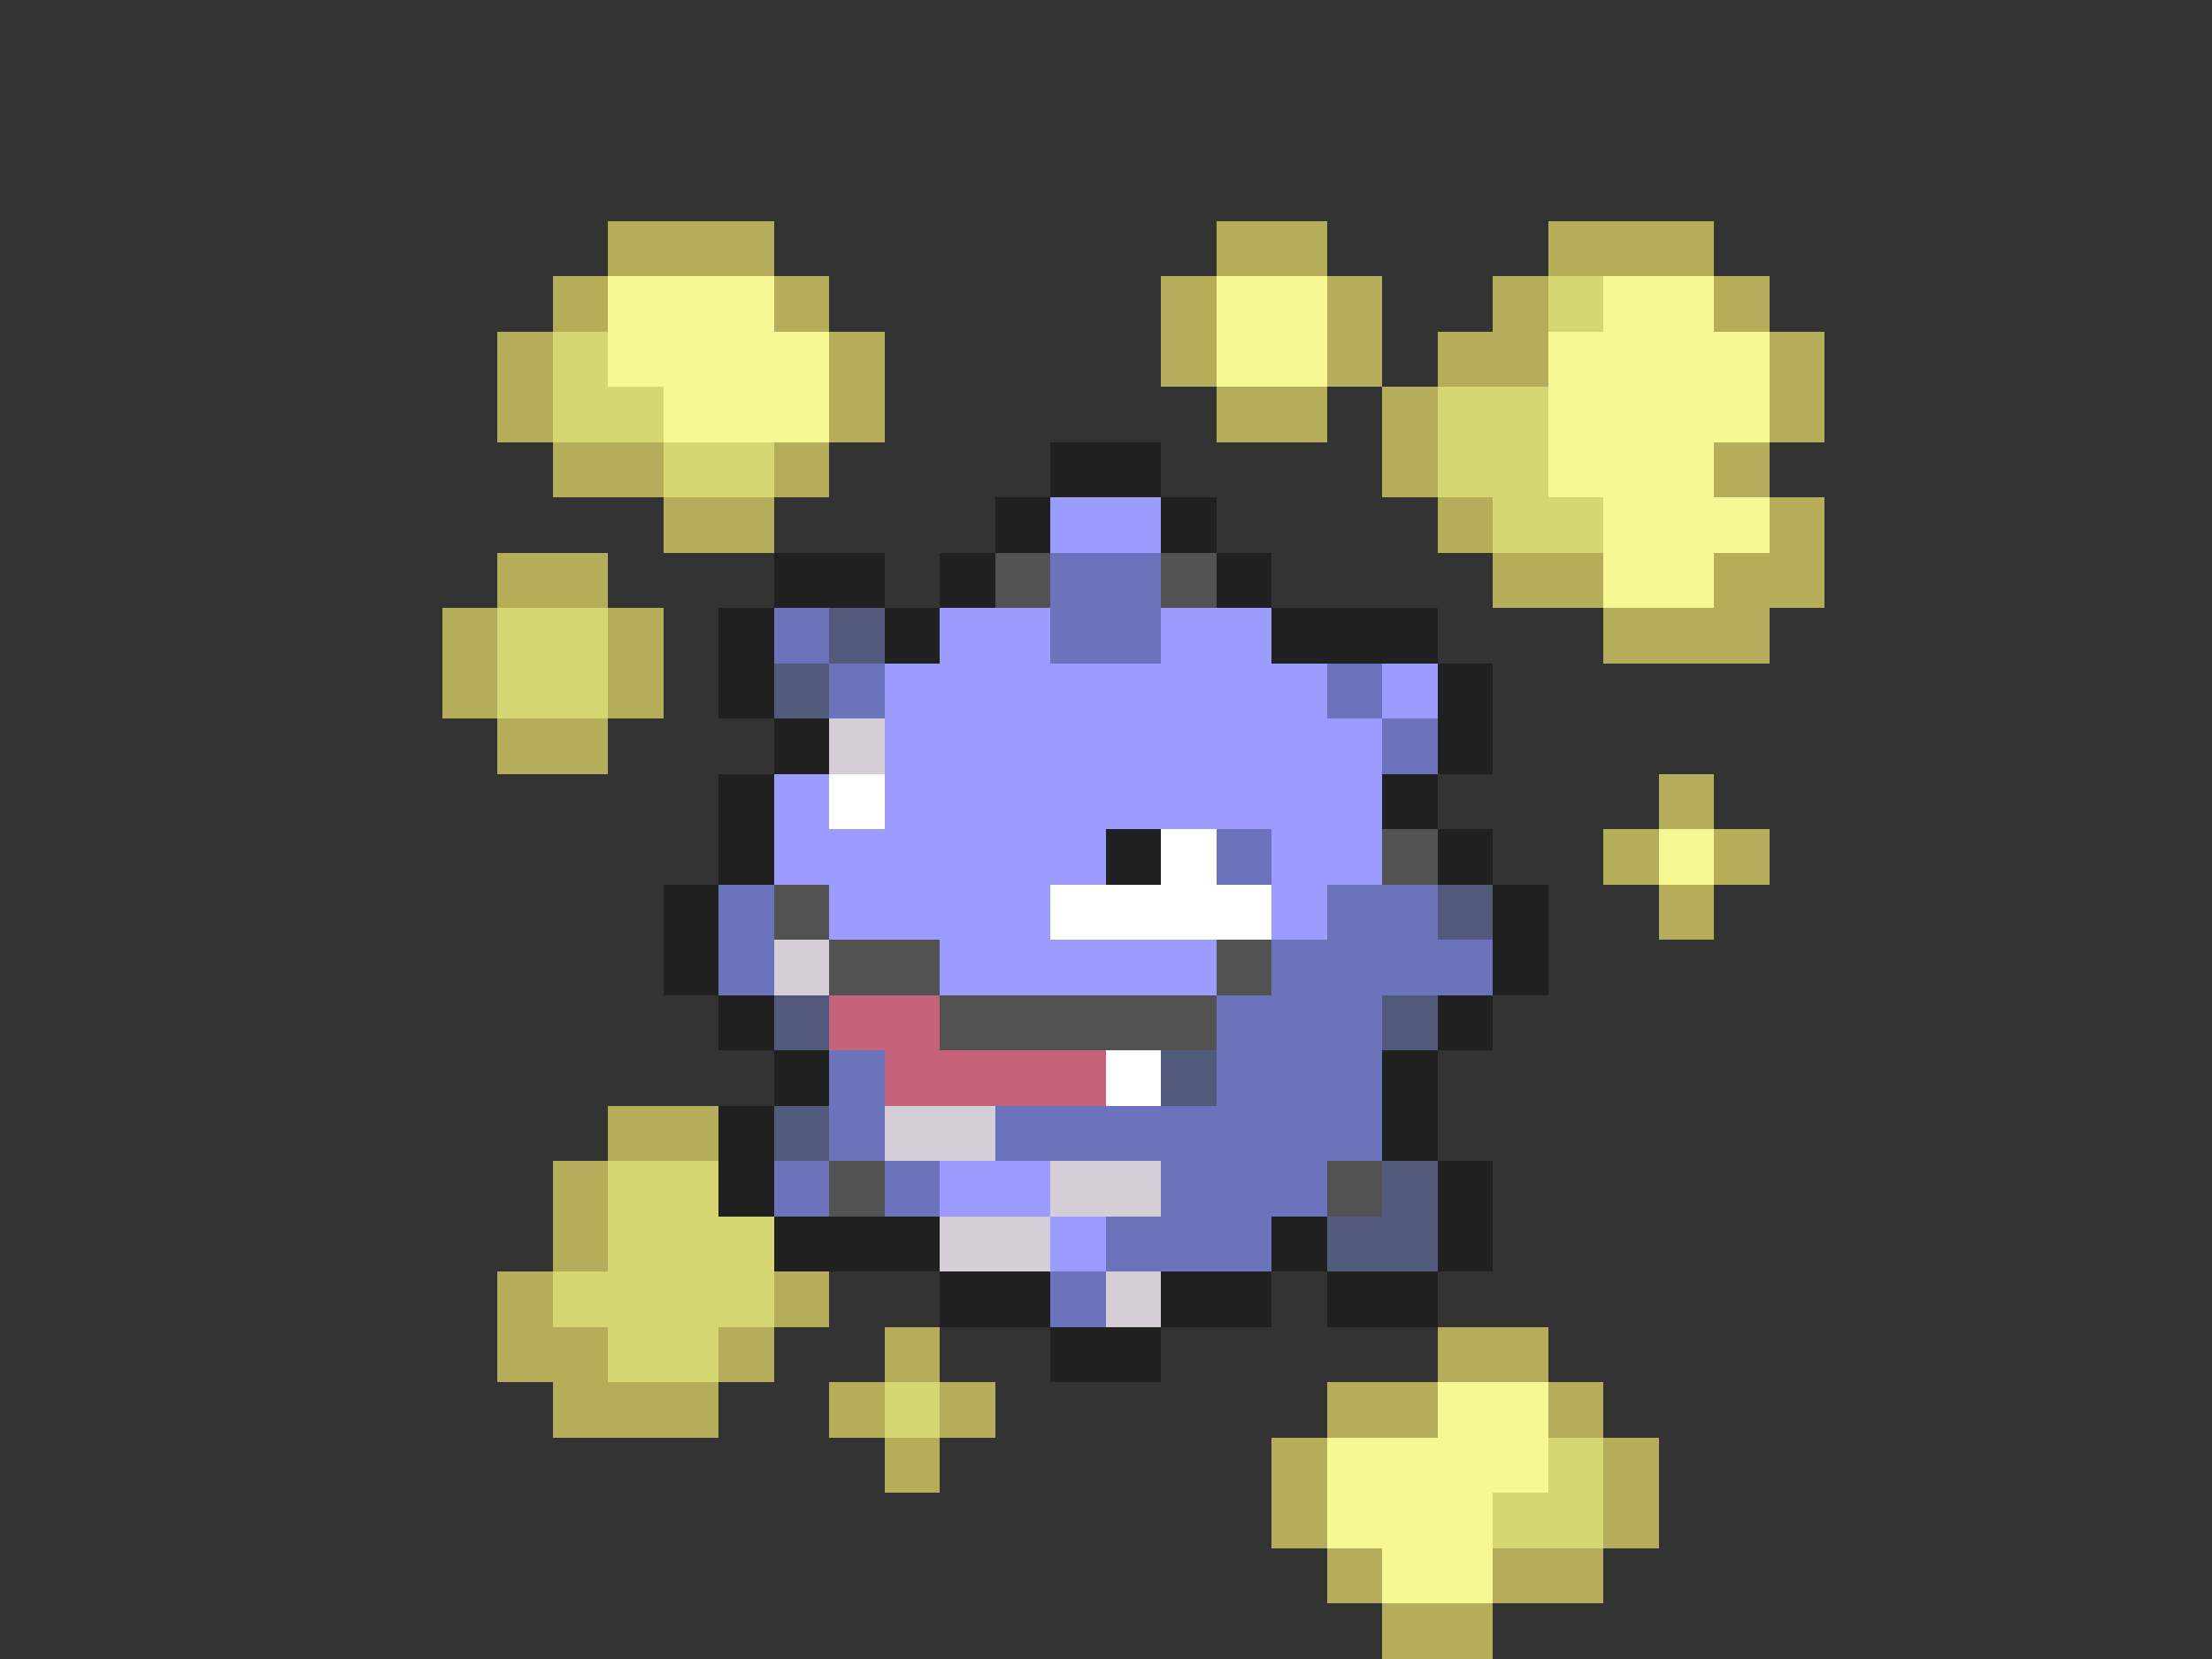 <svg xmlns="http://www.w3.org/2000/svg" viewBox="0 -0.5 40 30" shape-rendering="crispEdges">
<rect x="0" y="-0.5" width="40" height="30" fill="#333333" stroke="none"/>
<path stroke="#b5ad5a" d="M11 4h3M22 4h2M28 4h3M10 5h1M14 5h1M21 5h1M24 5h1M27 5h1M31 5h1M9 6h1M15 6h1M21 6h1M24 6h1M26 6h2M32 6h1M9 7h1M15 7h1M22 7h2M25 7h1M32 7h1M10 8h2M14 8h1M25 8h1M31 8h1M12 9h2M26 9h1M32 9h1M9 10h2M27 10h2M31 10h2M8 11h1M11 11h1M29 11h3M8 12h1M11 12h1M9 13h2M30 14h1M29 15h1M31 15h1M30 16h1M11 20h2M10 21h1M10 22h1M9 23h1M14 23h1M9 24h2M13 24h1M16 24h1M26 24h2M10 25h3M15 25h1M17 25h1M24 25h2M28 25h1M16 26h1M23 26h1M29 26h1M23 27h1M29 27h1M24 28h1M27 28h2M25 29h2" />
<path stroke="#f7f794" d="M11 5h3M22 5h2M29 5h2M11 6h4M22 6h2M28 6h4M12 7h3M28 7h4M28 8h3M29 9h3M29 10h2M30 15h1M26 25h2M24 26h4M24 27h3M25 28h2" />
<path stroke="#d6d673" d="M28 5h1M10 6h1M10 7h2M26 7h2M12 8h2M26 8h2M27 9h2M9 11h2M9 12h2M11 21h2M11 22h3M10 23h4M11 24h2M16 25h1M28 26h1M27 27h2" />
<path stroke="#202020" d="M19 8h2M18 9h1M21 9h1M14 10h2M17 10h1M22 10h1M13 11h1M16 11h1M23 11h3M13 12h1M26 12h1M14 13h1M26 13h1M13 14h1M25 14h1M13 15h1M20 15h1M26 15h1M12 16h1M27 16h1M12 17h1M27 17h1M13 18h1M26 18h1M14 19h1M25 19h1M13 20h1M25 20h1M13 21h1M26 21h1M14 22h3M23 22h1M26 22h1M17 23h2M21 23h2M24 23h2M19 24h2" />
<path stroke="#9c9cff" d="M19 9h2M17 11h2M21 11h2M16 12h8M25 12h1M16 13h9M14 14h1M16 14h9M14 15h6M23 15h2M15 16h4M23 16h1M17 17h5M17 21h2M19 22h1" />
<path stroke="#525252" d="M18 10h1M21 10h1M25 15h1M14 16h1M15 17h2M22 17h1M17 18h5M15 21h1M24 21h1" />
<path stroke="#6b73bd" d="M19 10h2M14 11h1M19 11h2M15 12h1M24 12h1M25 13h1M22 15h1M13 16h1M24 16h2M13 17h1M23 17h4M22 18h3M15 19h1M22 19h3M15 20h1M18 20h7M14 21h1M16 21h1M21 21h3M20 22h3M19 23h1" />
<path stroke="#525a7b" d="M15 11h1M14 12h1M26 16h1M14 18h1M25 18h1M21 19h1M14 20h1M25 21h1M24 22h2" />
<path stroke="#d6ced6" d="M15 13h1M14 17h1M16 20h2M19 21h2M17 22h2M20 23h1" />
<path stroke="#ffffff" d="M15 14h1M21 15h1M19 16h4M20 19h1" />
<path stroke="#c5637b" d="M15 18h2M16 19h4" />
</svg>